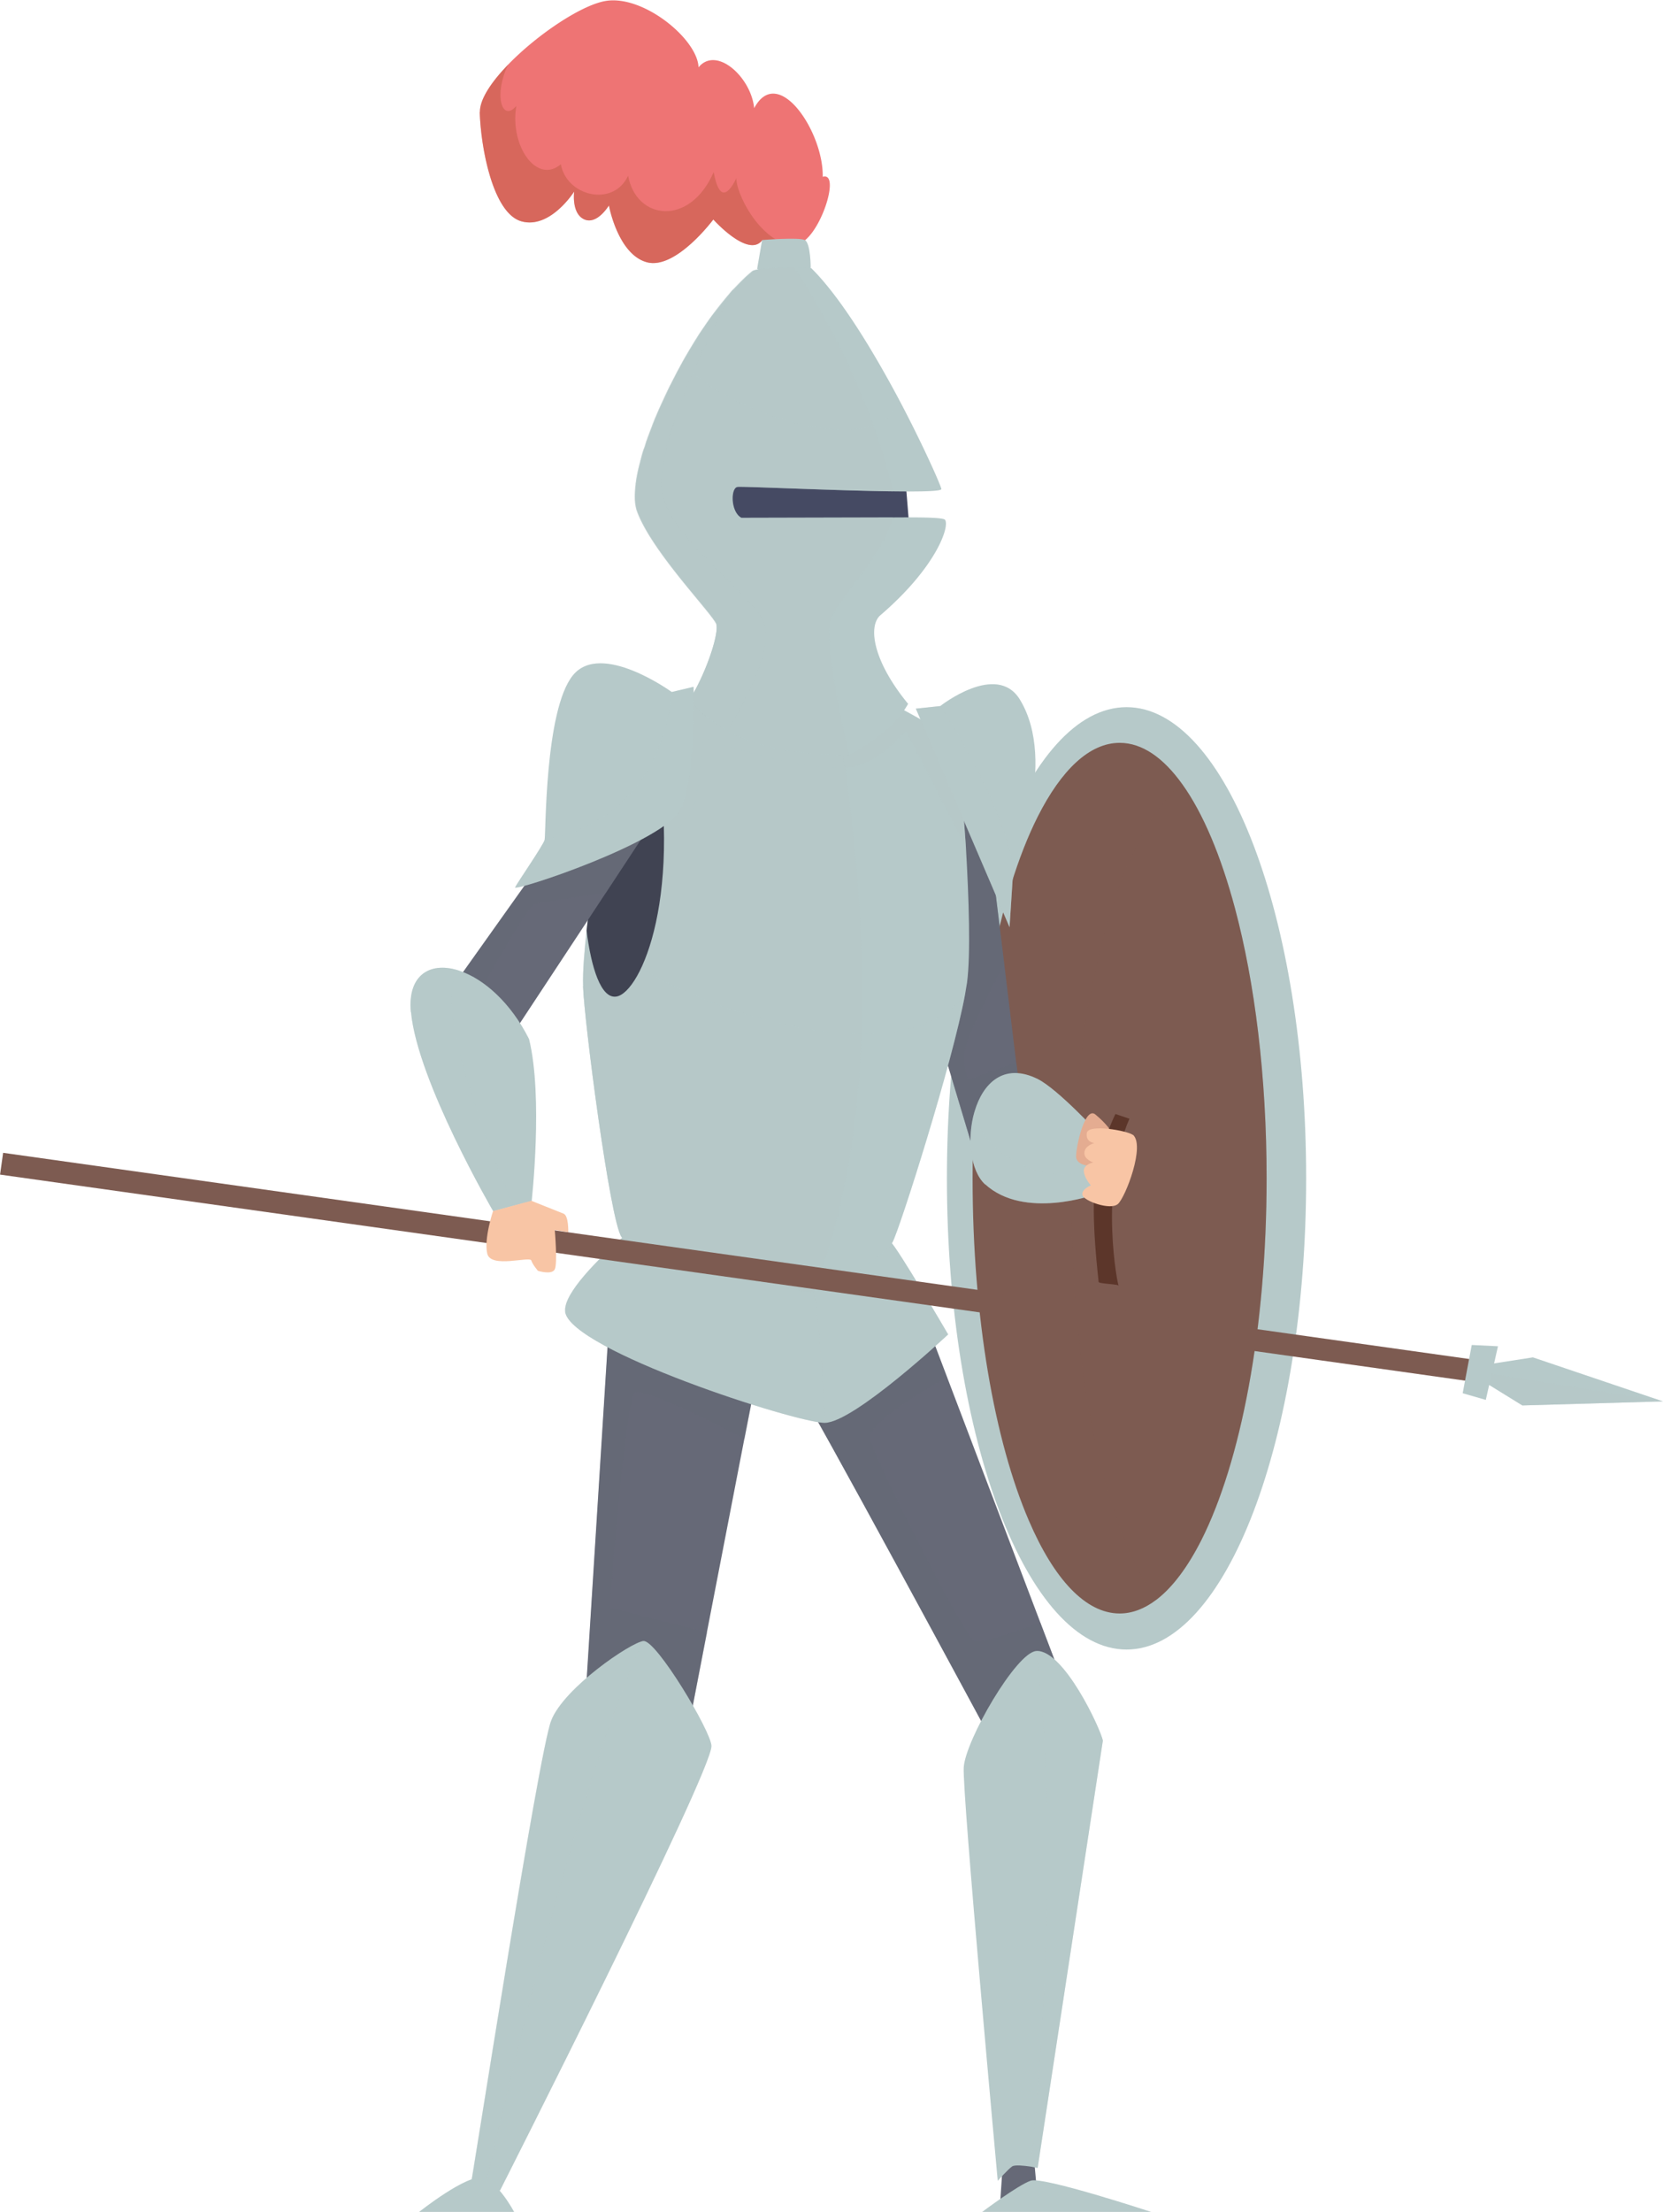 <svg xmlns="http://www.w3.org/2000/svg" viewBox="0 0 89.99 119.61"><style>.B,.E,.F,.G{mix-blend-mode:multiply}.H{mix-blend-mode:screen}</style><g fill="#666977"><path d="m55.92 116.35.19 2.12s-2 1-2 .88.2-3 .2-3h1.61ZM31.58 93.43l5.53.77 1.14-5.92 2.03-10.48.59-3.02-7.91-3.3-1.38 21.95z"/><path d="m31.58 93.43 5.53.77 1.15-5.92L33 86.92s.82-11.25 1.37-11.61c.44-.29 4.33 1.67 5.92 2.49l.59-3.02-7.91-3.3-1.38 21.95Z" class="B" opacity=".4"/><path d="M43.33 75.31c.23.08 10.29 18.73 10.29 18.73l2.67-.71 1.94-.52-.38-.99-1.55-4.07-5.05-13.28-1.08-2.84-6.83 3.69Z"/><path d="M43.33 75.31c.23.08 10.29 18.73 10.29 18.73l2.67-.71 1.56-1.51-1.55-4.07c-1.12.41-3.16 1.13-3.55 1-.55-.18-5.48-9.97-5.67-10.97-.13-.73 2.64-2.44 4.16-3.31l-1.08-2.84-6.83 3.69Z" class="B" opacity=".4"/></g><path fill="#b6c9c9" d="M51.24 63.72c0 14.07 4.35 25.48 9.72 25.48s9.72-11.41 9.72-25.48-4.35-25.48-9.72-25.48-9.72 11.41-9.72 25.48Z"/><g fill="#7d5b51"><path d="M52.63 63.72c0 7.52 1.19 14.21 3.05 18.52 1.35 3.14 3.06 5.01 4.91 5.01.68 0 1.35-.26 1.98-.74.88-.67 1.7-1.77 2.44-3.23 2.13-4.22 3.53-11.41 3.53-19.57 0-5.51-.64-10.58-1.71-14.59-.76-2.84-1.73-5.15-2.85-6.71-1.02-1.43-2.17-2.24-3.39-2.24-1.64 0-3.16 1.47-4.43 3.98-2.13 4.22-3.53 11.41-3.53 19.56Z"/><path d="M58 65.22c0 7.52 1.19 14.21 3.05 18.52.47 1.09.98 2.02 1.52 2.78.88-.67 1.7-1.77 2.44-3.23 2.13-4.22 3.53-11.41 3.53-19.57 0-5.51-.64-10.58-1.71-14.59-.76-2.84-1.73-5.15-2.85-6.71-.88.67-1.71 1.77-2.44 3.23-2.13 4.22-3.53 11.41-3.53 19.56Z" opacity=".2" style="mix-blend-mode:multiply"/></g><path fill="#454a63" d="m48.98 25.73.21 2.58-10.32.06.32-2.85 9.79.21z"/><g fill="#666977"><path d="m50.11 53.68.25.82 2.57 8.56.14.46.47-1 1.65-3.49-.2-1.57-.65-5.35-.82-6.7-1.18-2.16-.3.13-1.3.57-.32 5.01-.14 2.16-.17 2.56z"/><path d="m50.24 49.6.04 1.52.08 3.38 2.57 8.56.61-.54 1.65-3.49-.19-1.57-2.62.93s-.32-.84-.13-1.75c.14-.66 1.41-3.21 2.09-4.54l-.82-6.7-1.18-2.16-.3.13-.25.53-1.38 5.05-.18.64Z" class="B" opacity=".4"/></g><g fill="#b6c9c9"><path d="M30.58 70.94c.31 2.07 12.48 6 14.05 6s6.68-4.78 6.68-4.78-2.75-4.71-3.14-5.04l-13.81-.78s-.3.24-.72.62c-1.14 1.01-3.2 3-3.05 3.98Z"/><path d="M30.58 70.94c.31 2.07 12.48 6 14.05 6 0 0-.09-3.68-.57-7.06l-10.43-2.92c-1.14 1.01-3.2 3-3.05 3.98Z" class="E" opacity=".4"/><path d="M31.55 53.33c.07 1.95 1.46 12.65 2.08 13.56.62.9 9.73 3.06 10.43 2.99s3.82-1.95 4.24-2.71c.39-.72 3.26-9.74 3.93-13.44l.1-.6c.2-1.52.1-4.54-.06-7.29l-.38-5.31-.04-.47-.19-.11c-.73-.42-3.31-1.91-3.49-1.91l-6.11-.11-4.75-.09-1.58.34-.06.15-.36.92-3.12 7.97-.28 1.87-.16 1.23c-.12 1.09-.22 2.23-.19 3.02z"/><path d="m34.85 42.33.26 3.66s1.89-1.18 2.35-2.16.39-4.11.72-3.92c.33.2 5.75 1.96 7.9 1.57 1.19-.22 2.25-1.16 2.95-1.95l3.24 6.31-.38-5.31-.23-.58-3.49-1.91-6.11-.11-4.75-.09-1.58.34-.06.15-.81 4.01z" class="F" opacity=".5"/><path d="M31.55 53.33c.07 1.95 1.46 12.65 2.08 13.56.62.9 9.73 3.06 10.43 2.99 3.2-8.62 3.2-18.77 1.32-30.73l-3.33-1.23-4.75-.09-1.58.34-.42 1.07-3.12 7.97s-.25 1.49-.43 3.1c-.12 1.09-.22 2.23-.19 3.02Z" class="F" opacity=".5"/><path d="M31.55 53.33c.07 1.95 1.46 12.65 2.08 13.56.62.9 9.73 3.06 10.43 2.99s3.82-1.95 4.24-2.71c.39-.72 3.26-9.74 3.93-13.44-3.8 5.35-17.82-.61-18.09-2.05-.13-.69-1.15-1.69-2.25-2.6l-.16 1.23c-.12 1.09-.22 2.23-.19 3.02z" class="G" opacity=".3"/><path d="M38.76 33.75c.16.54-.59 2.74-1.45 4.09.47.61 1.21 1.16 2.04 1.66 2.5 1.47 6.59 1.33 6.59 1.33s2.28-1.1 3.2-2.77c-1.94-2.36-2.16-4.22-1.5-4.79 3.01-2.58 3.76-4.79 3.5-5.16-.09-.13-1.26-.14-2.8-.13l-8.22.02c-.59-.32-.59-1.61-.21-1.67.25-.04 5.24.2 8.42.24 1.52.02 2.63 0 2.61-.13-.03-.19-.97-2.34-2.3-4.85-1.37-2.57-3.14-5.51-4.74-7.09l-.88-.02c-.83 0-1.99.01-2.29.18l-.29.25c-.07.06-.14.13-.21.2l-.5.51-.03.03a2 2 0 0 0-.19.22l-.93 1.16c-.05.06-.09.13-.14.19l-.14.2-.41.6-.65 1.06-.13.22-.25.44-.21.39-.39.76-.59 1.26-.1.24-.08.18-.1.25-.08.21-.22.58c-.03.07-.05.15-.08.22-.03.08-.05.16-.08.25-.02.07-.04.13-.07.2-.07.2-.12.39-.17.59-.02.06-.03.13-.05.19a9.53 9.53 0 0 0-.2.95c0 .06-.02.12-.02.17 0 .06-.02.12-.02.18 0 .05-.01.1-.01.16-.04.45 0 .83.1 1.12.8 2.21 4.14 5.6 4.3 6.13z"/></g><path fill="#ee7474" d="M25.96 6.05c.05 1.88.7 5.49 2.26 5.92s2.85-1.61 2.85-1.61-.16 1.18.54 1.5 1.34-.75 1.34-.75.48 2.64 2.05 3.07c1.56.43 3.6-2.31 3.6-2.31s1.88 2.1 2.64 1.13c0 0 .6.43 1.31.4a1.46 1.46 0 0 0 1-.4c1.02-.81 1.88-3.71.97-3.44.05-2.42-2.42-6.13-3.71-3.71-.16-1.67-2.04-3.39-3.01-2.21-.05-1.5-2.91-3.87-4.95-3.6-1.3.17-3.75 1.8-5.35 3.45-.91.94-1.55 1.89-1.53 2.58z"/><path fill="#c15a45" d="M25.96 6.05c.05 1.88.7 5.49 2.26 5.92s2.85-1.61 2.85-1.61-.16 1.18.54 1.5 1.34-.75 1.34-.75.48 2.64 2.05 3.07c1.56.43 3.6-2.31 3.6-2.31s1.88 2.1 2.64 1.13c0 0 .6.43 1.31.4l-.22-.26c-1.73-.8-2.59-3.15-2.47-3.52-.8 1.61-1.11.37-1.24-.31-1.3 2.97-4.2 2.59-4.63.19-.8 1.73-3.34 1.11-3.64-.62-1.3 1.11-2.78-.99-2.41-3.15-.78.91-1.24-.6-.44-2.24-.91.94-1.55 1.89-1.53 2.58z" opacity=".5" style="mix-blend-mode:multiply"/><g fill="#b6c9c9"><path d="M43.87 14.49s-1.56.7-2.9.05l.27-1.56s1.99-.16 2.31 0 .32 1.51.32 1.51z"/><path d="M38.76 33.75c.16.54-.59 2.74-1.45 4.09.47.61 1.21 1.16 2.04 1.66 2.5 1.47 6.59 1.33 6.59 1.33s-1.38-5.84-1-7.24c.33-1.22 2.9-3.54 3.38-5.61L40.1 28c-.59-.32-.59-1.61-.21-1.67.25-.04 5.24.2 8.42.24-.46-2.44-2.33-7.58-5.32-12.09-.83 0-1.99.01-2.29.18a6.45 6.45 0 0 0-.29.25c-.07.06-.14.13-.21.2-.17.16-.33.33-.5.51s-.02.02-.03.03a2 2 0 0 0-.19.22c-.31.36-.62.75-.93 1.16-.05.06-.09.13-.14.19l-.14.2-.41.6c-.22.34-.44.7-.65 1.06a6.17 6.17 0 0 1-.13.22l-.25.44-.21.39-.39.76c-.21.42-.4.85-.59 1.26-.03.08-.07.16-.1.24-.03.06-.05.12-.08.18-.04.09-.07.17-.1.25-.03.07-.06.14-.08.21-.08.2-.15.39-.22.58-.03.07-.05.15-.08.22-.03.08-.05.16-.08.25-.02.07-.04.13-.07.2-.07.2-.12.39-.17.59-.02.06-.03.13-.05.19a9.53 9.53 0 0 0-.2.95c0 .06-.02.12-.02.17 0 .06-.02.12-.02.18 0 .05-.01.1-.01.16-.04.45 0 .83.1 1.12.8 2.21 4.14 5.6 4.3 6.13z" class="F" opacity=".5"/><path d="M36.9 19.61c2.44 2.75 10.88 5.49 11.71 1.97-1.37-2.57-3.14-5.51-4.74-7.09 0 0-.38-.02-.88-.02-.83 0-1.99.01-2.29.18-1.32 1.09-2.68 2.95-3.8 4.96Z" opacity=".3" style="mix-blend-mode:screen"/><path d="M38.76 33.75c.16.54-.59 2.74-1.45 4.09.47.61 1.21 1.16 2.04 1.66 1.21-1.92 2.75-4.91 1.78-6.23-1.51-2.04-5.33-4.68-5.33-7.05 0-2.92 2.47-7.92 3.9-10.6l-.03.03a2 2 0 0 0-.19.22c-.31.36-.62.75-.93 1.16-.05.06-.09.13-.14.19l-.14.2-.41.6c-.22.34-.44.7-.65 1.06a6.17 6.17 0 0 1-.13.22l-.25.44-.21.39-.39.76c-.21.42-.4.85-.59 1.26-.03.08-.07.16-.1.24-.03.06-.05.12-.08.18-.04.09-.07.17-.1.25-.03.07-.06.14-.08.21-.08.2-.15.39-.22.58-.03.07-.05.15-.08.22-.03.08-.05.16-.08.25-.02.07-.04.13-.07.2-.07.2-.12.39-.17.59-.02.06-.03.13-.05.19a9.53 9.53 0 0 0-.2.95c0 .06-.02.12-.02.17 0 .06-.02.12-.02.18 0 .05-.01.1-.01.16-.04.45 0 .83.1 1.12.8 2.21 4.14 5.6 4.3 6.13z" class="F" opacity=".5"/></g><path fill="#404352" d="M31.74 50.32c.25 2 .78 3.7 1.61 3.57 1.33-.2 3.74-5.6 1.94-14.64l-3.12 7.97s-.25 1.49-.43 3.1Z"/><g fill="#b6c9c9"><path d="m49.56 38.32 5.07 11.82.21-3.27s2.43-5.63.35-9.04c-1.26-2.06-4.31.35-4.31.35l-1.32.14Z"/><path d="m49.56 38.32 5.07 11.82.21-3.27c-.77-4.03-3.96-8.69-3.96-8.69l-1.32.14Z" class="H" opacity=".4"/></g><g fill="#666977"><path d="m27.66 56.05 5.13-7.78 2.89-4.39.6-.9-4.8.56-1.03 1.45-5.92 8.32-.76 1.08c-.14.21 3.89 1.67 3.89 1.67z"/><path d="m24.53 53.3 1.41.43s2.52-4.72 3.04-4.85c.34-.09 2.42-.4 3.82-.62l2.89-4.39v-.03l-5.24 1.14-5.92 8.32z" class="B" opacity=".4"/></g><g fill="#b6c9c9"><path d="M22.24 54.73c.35 3.75 4.45 10.77 4.45 10.77l1.09-.29.99-.26s.63-5.63-.14-8.76c-1-1.99-2.45-3.24-3.72-3.68-1.57-.55-2.87.15-2.68 2.22Zm31.07 9.31c2.11 1.93 5.91.56 5.91.56l.14-1.6.14-1.66s-2.23-2.43-3.34-2.99c-1.83-.91-2.97.22-3.42 1.74-.43 1.44-.24 3.22.57 3.96Z"/><path d="M53.31 64.04c2.11 1.93 5.91.56 5.91.56l.14-1.6c-2.51 1.59-6.42-.78-6.62-2.91-.43 1.44-.24 3.22.57 3.96Z" class="G" opacity=".3"/></g><path fill="#e4ac91" d="M60.2 61.35c0-.13-.35-.61-.92-1.08-.57-.48-1.05 1.72-1.05 2.26s.92.54.92.54l.86-.22.19-1.5Z"/><path fill="#5c362a" d="M61.12 60.49c-1.68 3.83-.62 9.16-.58 9.05s-1.09-.11-1.09-.22-.44-3.5-.18-5.47 1.09-3.61 1.09-3.61l.77.26z"/><path fill="#7d5b51" d="m.003 63.517.166-1.178 79.746 11.208-.166 1.178z"/><g fill="#b6c9c9"><path d="m82.95 73.4-2.64.41.01.41.02.52L82.38 76l7.61-.22-7.04-2.38z"/><path d="m80.32 74.22.02.52L82.38 76l7.61-.22-9.67-1.56z" class="F" opacity=".5"/><path d="m80.4 75.7-1.25-.36.49-2.61 1.42.07-.66 2.9zm-54.96 42.6c-.04.11.36.15.78.16l.84-.01S38.5 95.88 38.5 94.42c0-.77-2.99-5.76-3.68-5.68s-4.3 2.53-4.99 4.3-4.3 25.03-4.38 25.26zm28.56-.38s.54-.61.77-.77c.14-.1.66-.04 1.01.01l.37.07 3.53-23.11c-.15-.69-2.14-4.94-3.61-4.84-1.08.08-3.84 4.84-3.92 6.3s1.84 22.34 1.84 22.34z"/><path d="m55.78 117.16.37.07 3.53-23.11c-.15-.69-2.14-4.94-3.61-4.84 1.45 10.96-.12 26.24-.29 27.88z" class="H" opacity=".4"/><path d="M25.44 118.3c-.04.11.36.15.78.16.65-2.92 5.05-22.35 8.59-29.72-.69.08-4.3 2.53-4.99 4.3s-4.3 25.03-4.38 25.26z" class="E" opacity=".4"/><path d="M27.82 119.61h-5.14s2.61-2.07 3.45-1.84 1.69 1.84 1.69 1.84zm25.33 0s1.95-1.46 2.63-1.69 6.51 1.69 6.51 1.69h-9.14zM27.87 47.98c-.14.28 8.14-2.44 8.97-4.24.83-1.81.69-6.6.69-6.6l-1.18.28s-3.83-2.78-5.35-.9c-1.53 1.88-1.46 8.62-1.53 8.9s-1.46 2.29-1.6 2.57z"/><path d="M27.87 47.98c-.14.28 8.14-2.44 8.97-4.24.83-1.81.69-6.6.69-6.6l-1.18.28c-.7 6.88-6.05 7.86-6.88 7.99-.07.28-1.46 2.29-1.6 2.57Zm-2.96 4.52c-1.76 1.34 1.8 10.17 2.87 12.71l-1.09.29s-4.1-7.02-4.45-10.77c-.19-2.07 1.1-2.77 2.68-2.22Z" class="G" opacity=".3"/></g><path fill="#f8c5a5" d="m28.77 64.94 1.73.69c.28.12.25 1 .25 1l-.73-.12s.16 1.81 0 2.13-.91.08-.91.08-.28-.32-.36-.56-2.18.44-2.38-.36c-.2-.79.31-2.31.31-2.31l2.09-.56zm32.52-3.59c.71.55-.39 3.41-.8 3.76s-1.81-.16-1.91-.47c-.1-.32.45-.54.45-.54s-.35-.38-.38-.76.51-.48.51-.48-.51-.16-.48-.54.54-.51.54-.51-.48-.03-.41-.54c.06-.51 2.2-.13 2.49.1z"/></svg>